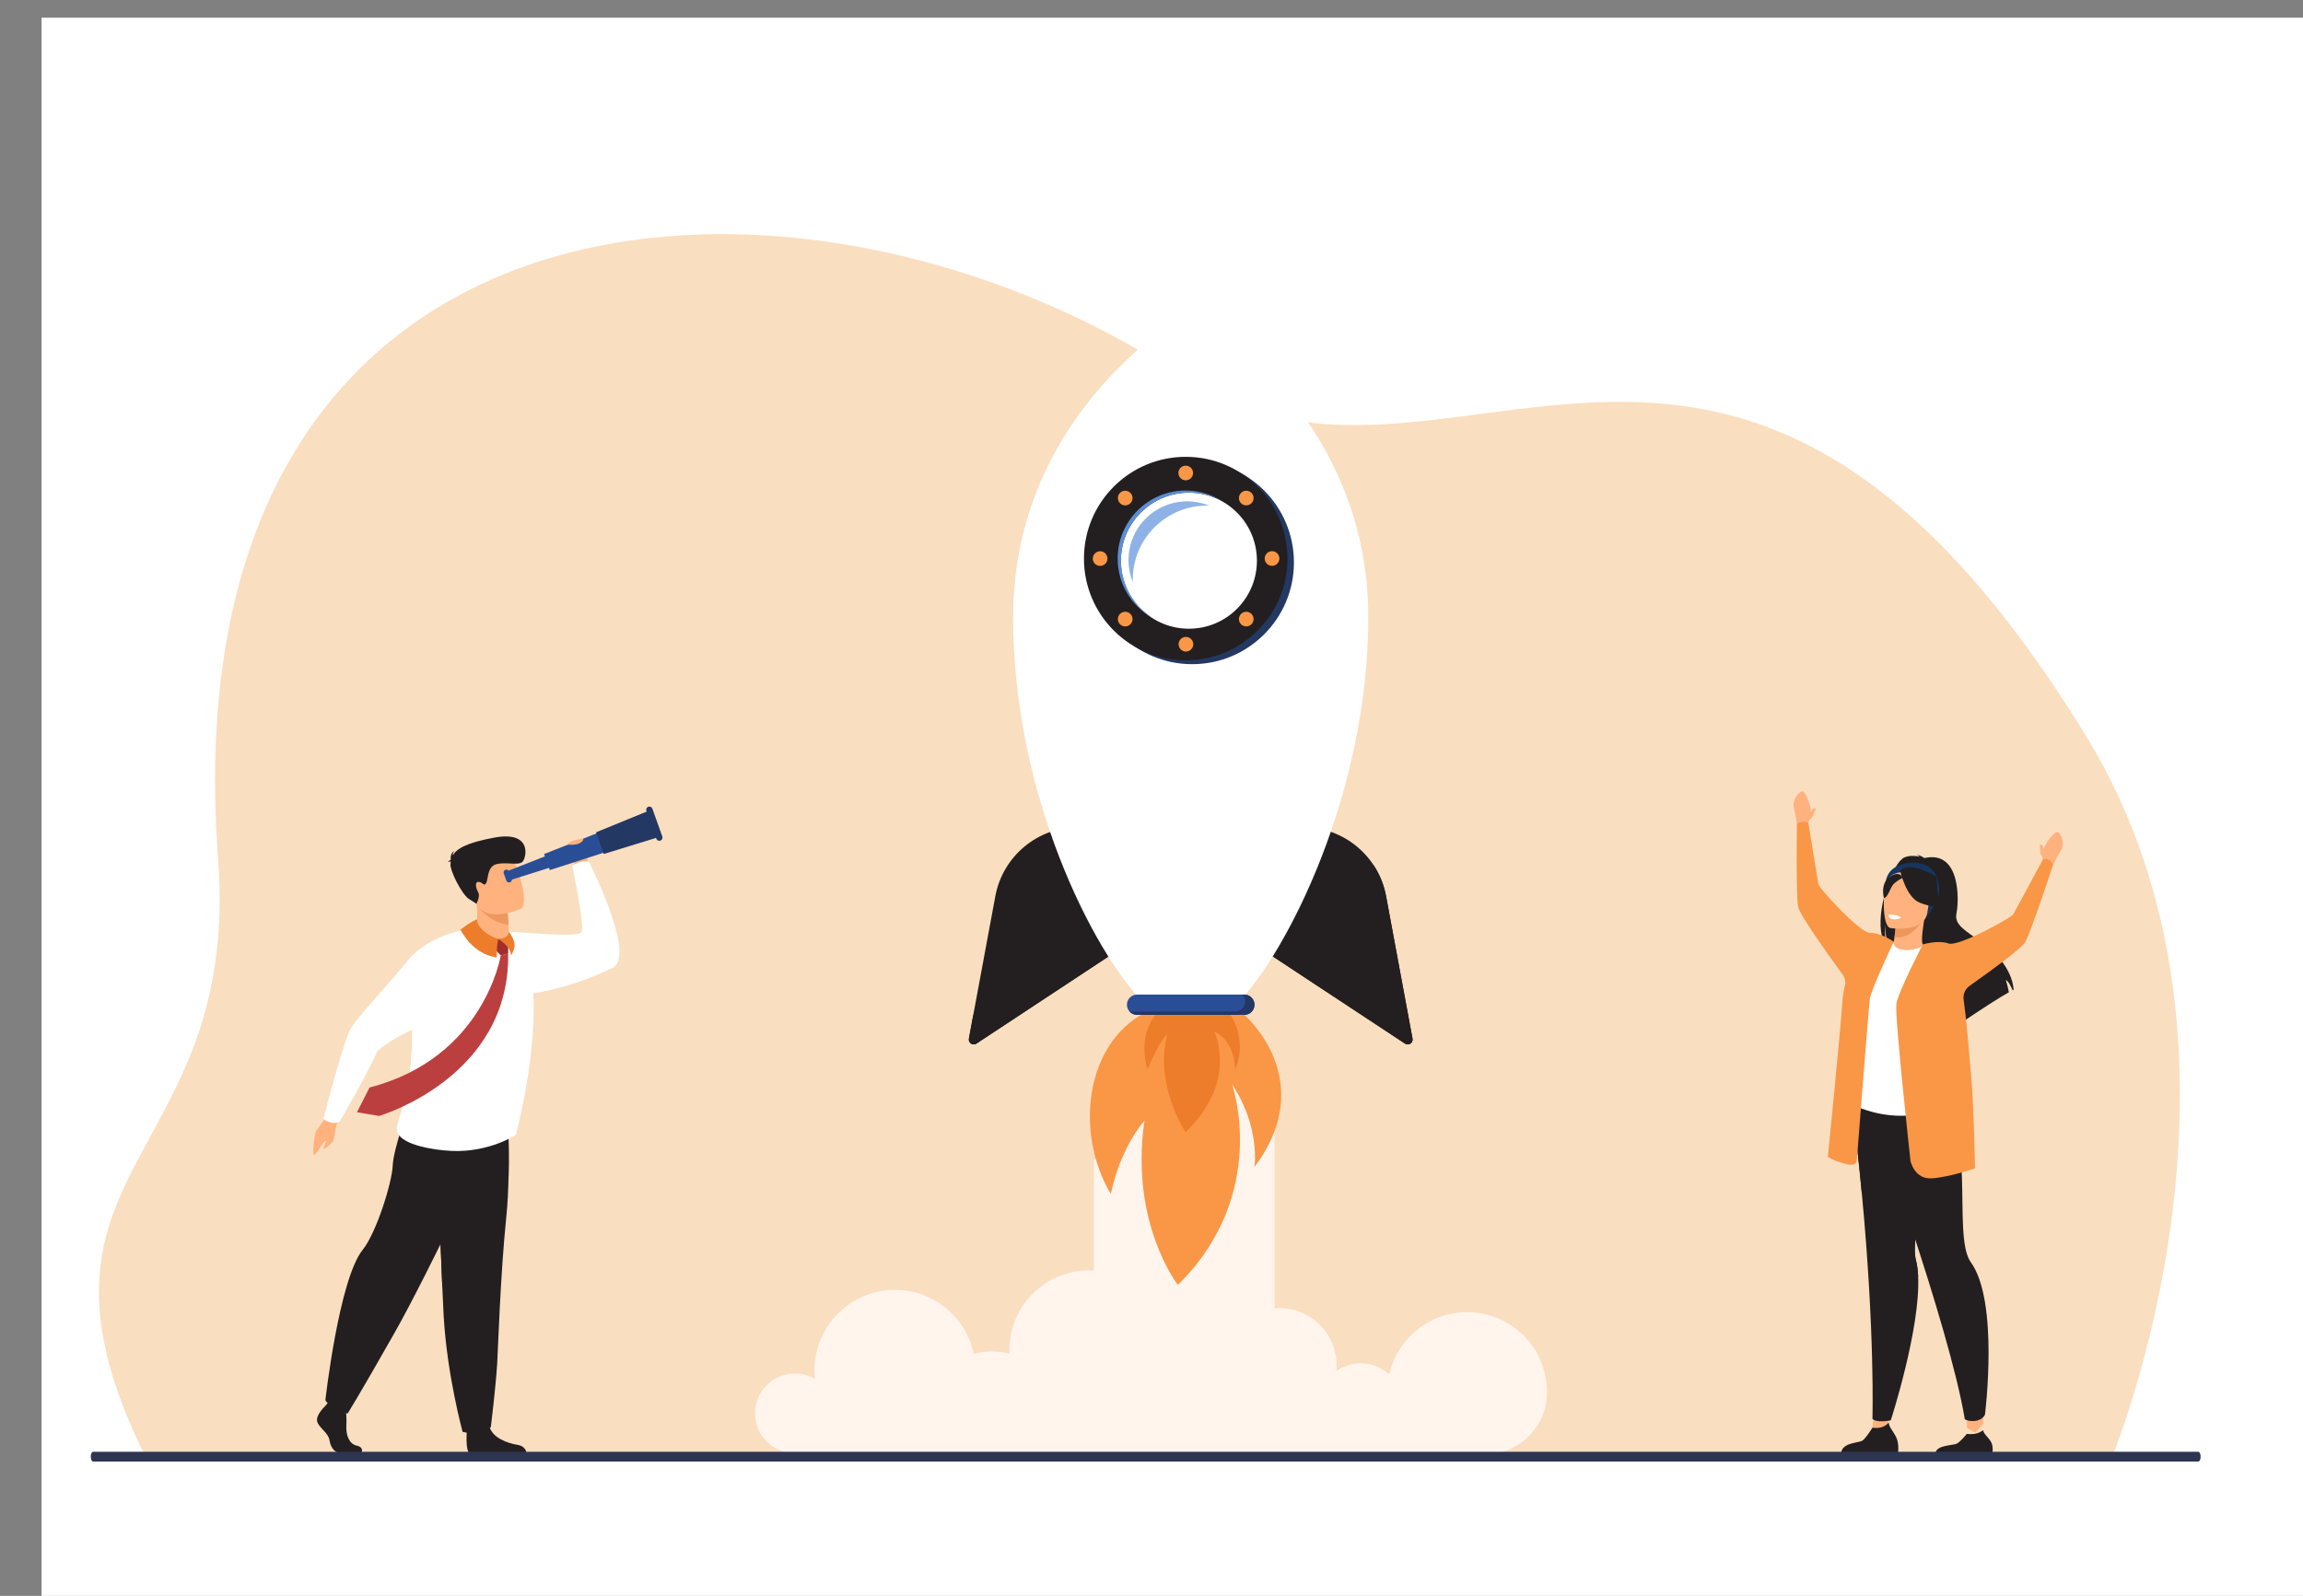 <?xml version="1.0" encoding="utf-8"?>
<!-- Generator: Adobe Illustrator 25.0.0, SVG Export Plug-In . SVG Version: 6.00 Build 0)  -->
<svg version="1.1" id="Layer_1" xmlns="http://www.w3.org/2000/svg" xmlns:xlink="http://www.w3.org/1999/xlink" x="0px" y="0px"
	 viewBox="0 0 2885.4 2000" style="enable-background:new 0 0 2885.4 2000;" xml:space="preserve">
<rect x="0" y="0" width="2885.4" height="2000" fill="#808080" stroke="none"/>
<style type="text/css">
	.st0{fill:#FFFFFF;}
	.st1{fill:#FADEC0;}
	.st2{fill:#FFF5ED;}
	.st3{fill:#FFB27D;}
	.st4{fill:#231F20;}
	.st5{fill:#ED975D;}
	.st6{fill:#163560;}
	.st7{fill:#F99746;}
	.st8{fill:#ED985F;}
	.st9{fill:#2A4E96;}
	.st10{fill:#233862;}
	.st11{fill:#BC3F3F;}
	.st12{fill:#A02E2E;}
	.st13{fill:#ED7D2B;}
	.st14{fill:#5D8DD4;}
	.st15{fill:#8EB2E5;}
	.st16{fill:#2E3552;}
</style>
<rect x="52.07" y="22.15" class="st0" width="2885.4" height="2000"/>
<g>
	<path class="st1" d="M2644.75,1829.49c0,0,213.87-507.91-31.37-907.45c-450.54-734.01-799.92-230.4-1133.51-450.31
		C997.58,153.79,207.97,207.46,273.26,1076.54c28.81,383.53-274.55,383.67-88.69,753.74L2644.75,1829.49z"/>
	<g>
		<path class="st2" d="M1838.16,1644.5c-47.71,0-87.62,33.42-97.6,78.12c-9.35-8.75-21.92-14.11-35.74-14.11
			c-11.43,0-22.01,3.67-30.61,9.89c0.25-2.44,0.38-4.92,0.38-7.43c0-39.51-32.03-71.55-71.55-71.55c-2.07,0-4.12,0.09-6.15,0.27
			v-248.85l-96.4-107.79l-129.94,170.93v138.36c-2.08-0.13-4.18-0.2-6.29-0.2c-54.94,0-99.48,44.54-99.48,99.48
			c0,1.69,0.04,3.38,0.13,5.05c-7.09-1.96-14.56-3.02-22.27-3.02c-7.87,0-15.49,1.09-22.71,3.14
			c-9.48-45.81-50.06-80.25-98.69-80.25c-55.66,0-100.78,45.12-100.78,100.78c0,3.69,0.2,7.34,0.59,10.93
			c-7.39-4.33-16-6.82-25.18-6.82c-27.55,0-49.88,22.33-49.88,49.88c0,27.55,22.33,49.88,49.88,49.88h879.67v-0.35
			c12.07,0,62.62-21.11,62.62-76.34S1893.39,1644.5,1838.16,1644.5z"/>
		<g>
			<polygon class="st3" points="2364.79,1794.13 2368.95,1764.14 2351.46,1749.53 2345.95,1789.23 			"/>
			<path class="st4" d="M2306.71,1820.91h71.29c0,0,1.71-10.86-2.02-19.11c-3.57-7.91-9.12-12.79-9.63-18.85
				c-4.53,4.66-10.1,7.66-20.41,6.28c-1.26,2.05-8.15,13.01-12.37,16.04C2328.92,1808.61,2308.15,1807.42,2306.71,1820.91z"/>
			<path class="st4" d="M2321.04,1389.24c4.66,37.51,8.47,72.87,11.58,105.82c16.59,175.59,13.34,282.91,13.34,282.91
				s1.2,3.18,11.49,3.22c5.81,0.03,11.51-1.24,11.51-1.24s37.15-114.66,34.28-179.91c-0.34-7.85-1.26-14.98-2.9-21.12
				c-8.91-33.38,32.98-161.05-12.56-208.6C2342.25,1322.8,2318.89,1372.03,2321.04,1389.24z"/>
			<path class="st4" d="M2321.04,1389.24c4.66,37.51,8.47,72.87,11.58,105.82l70.61,104.99c-0.34-7.85-1.26-14.98-2.9-21.12
				c-8.91-33.38,32.98-161.05-12.56-208.6C2342.25,1322.8,2318.89,1372.03,2321.04,1389.24z"/>
			<path class="st3" d="M2264.93,1031.5c0,0,1.72-8.57,3.65-15.11c0.86-2.89-5.11-21.9-9.24-24.24
				c-4.13-2.34-14.89,10.46-11.84,20.29c1.56,5.05,4.13,21.48,4.13,21.48L2264.93,1031.5z"/>
			<path class="st3" d="M2264.93,1031.5c0,0,2.25-4.97,4.27-5.77c2.03-0.81,4.2-8.93,5.69-12.15c0,0-1.44-2.11-3.95,0.6
				c-1.54,1.65-4.96,6.5-4.96,6.5L2264.93,1031.5z"/>
			<path class="st3" d="M2559.24,1060.32c0.44,0.9,1.04,2.51,1.59,4.03c0.01-0.41,0.02-0.82,0.02-1.22
				c0.03-3.02,11.3-19.44,15.93-20.47c4.63-1.03,11.17,14.36,5.39,22.87c-2.97,4.37-10.24,19.33-10.24,19.33l-12.01-6.2
				c0,0-0.69-5.41-2.4-6.77s-1.4-9.77-1.88-13.28C2555.63,1058.59,2557.63,1056.99,2559.24,1060.32z"/>
			<path class="st3" d="M2484.35,1785.14c1.01-9.61,1.26-34.9,1.26-34.9s-25.76-8.24-24.82-2.58c4.66,27.8,3.4,41.57,3.4,41.57
				l10.42,6.22L2484.35,1785.14z"/>
			<path class="st4" d="M2342.56,1387.46c0,0,99.53,272.83,119.12,391.18c0,0,4.54,3.12,13.01,2.08c9.6-1.17,12.23-7.84,12.23-7.84
				s17.98-141.84-17.76-191.09c-24.55-33.83,10.59-182.42-46.6-194.33C2365.38,1375.54,2342.56,1387.46,2342.56,1387.46z"/>
			<path class="st4" d="M2359.51,1178.3c0.45,1.16,0.95,2.27,1.51,3.33c0.85,1.62,1.8,3.1,2.89,4.45c-0.44-1.41-0.85-3.1-1.2-5.15
				l0-0.01c-0.16-0.91-0.3-1.88-0.43-2.94c-0.56-4.81-0.78-11.16-0.24-19.6c-0.02,2.06,0.01,10.72,1.67,19.44
				c0.15,0.83,0.32,1.65,0.52,2.47c0.62,2.73,1.42,5.42,2.46,7.84c0.18,0.46,0.39,0.92,0.61,1.37c6.65,5.93,14.59,15.01,22.69,25.44
				c5.58,7.17,11.22,14.98,16.55,22.85c2.06,3.04,4.07,6.07,6.02,9.08l0.01,0.01c0.83,1.27,1.63,2.52,2.41,3.77
				c0,0,0.01,0,0.01,0.01c0.99,1.56,1.94,3.09,2.88,4.62c2.61,4.24,5.03,8.34,7.21,12.24c0.5,0.89,0.99,1.76,1.45,2.62
				c6.73,12.33,10.73,22.12,9.82,25.87c0,0,0.43-0.3,1.23-0.85c0.23-0.15,0.47-0.32,0.76-0.52c2.75-1.91,8.17-5.63,15.04-10.28
				l0.45-1.39l3.43-10.62c0.75,2.39,0.25,6.61-0.27,9.57c10.76-7.28,24.19-16.24,36.35-24.02c0.01-0.01,0.01-0.01,0.01-0.01
				c9.09-5.83,17.47-10.99,23.52-14.32c-0.82-5.4-3.71-15.05-3.81-15.4c3.55,1.57,6.94,9.03,8.54,12.96c0.41-0.2,0.8-0.38,1.16-0.53
				c0,0,0.67-30.42-39.06-59.11c-20.82-15.04-35.58-22.18-32.46-36.88c3.12-14.7,5.8-79.55-40.04-69.29c0,0-6.5-4.12-9.68-4.12
				c0,0,2.48,0.87,3.57,2.39c-4.98-1.04-12.22-1.74-18.73,0.78c-3.57,1.38-7.52,5.85-11.37,12.31l-0.01,0.01
				c-0.23,0.42-0.48,0.83-0.73,1.27c-1.63,2.85-3.23,6.06-4.77,9.52c-2.67,6.03-5.15,12.86-7.24,20.04c0,0,0,0,0,0.01
				c-0.68,2.35-1.32,4.71-1.9,7.11c-0.04,0.12-0.06,0.23-0.08,0.35c0,0,0,0,0,0.01C2355.59,1144.17,2354.14,1164.6,2359.51,1178.3z"
				/>
			<path class="st3" d="M2368.85,1190.7c-0.15,0.04,12.83,9.45,23.85,8.12c10.36-1.23,18.79-13.18,18.66-13.23
				c-4.09-1.46-4.45-7.44-0.65-32.33l-1.96,0.09l-33,1.58c0,0-0.77,10.2-2.16,19.7C2372.41,1182.63,2370.8,1190.12,2368.85,1190.7z"
				/>
			<path class="st5" d="M2375.74,1154.94c0,0-0.77,10.2-2.16,19.7c18.01,2.16,29.93-12.79,35.16-21.28L2375.74,1154.94z"/>
			<path class="st6" d="M2412.57,1150.36c0,0,11.61-13.46,15.75-25.82c2.96-8.83,3.34-43.13-31.15-43.31c0,0-9.95-0.49-20.1,4.36
				c-8.07,3.86-20.24,12.98-12.77,44.07l1.6,10.36L2412.57,1150.36z"/>
			<path class="st0" d="M2316.88,1382.22c0,0,42.94,25.52,96.86,12.4c0.64-0.16,44.4-7.14,44.4-7.14
				c-0.75-2.06-6.41-35.86-7.15-37.75c-9.57-24.68-27.05-158.65-41.65-165.26c-3.73,4.06-14.39,6.84-23.51,6.03
				c-10.51-0.93-14.02-5.47-13.15-10.35c-11.62,5.5-20.56,10.61-20.56,10.61C2341.49,1206.68,2316.88,1382.22,2316.88,1382.22z"/>
			<path class="st3" d="M2368.41,1163.05c0,0,42.34,7.01,46.3-19.42c3.96-26.43,12.09-43.33-14.77-48.93
				c-26.86-5.59-33.64,3.7-37.11,12.2C2359.36,1115.41,2357.5,1160.54,2368.41,1163.05z"/>
			<path class="st4" d="M2380.71,1091.18c0,0,7.01,32.74,24.16,39.98c17.15,7.24,25.6,3.61,25.6,3.61s-4-16.57-4.01-35.96
				C2426.45,1098.81,2391.67,1077.72,2380.71,1091.18z"/>
			<path class="st4" d="M2384.08,1099.99c0,0-9.84,4.75-13.14,9.92c-3.3,5.16-6.73,16.09-10.65,15.37c0,0-4.89-17.5,6.99-26.12
				C2379.89,1090,2384.08,1099.99,2384.08,1099.99z"/>
			<path class="st7" d="M2251.34,1032.11c1.72-0.61,4.26-2.04,7.57-2.34c2.95-0.27,6.65,0.7,6.65,0.7s11.94,74.25,12.83,78.19
				c0.89,3.93,51.23,60.65,64.81,60.42c12.26-0.21,26.78,9.26,29.47,11.08c0,0-28.55,60.36-29.97,71.7
				c-1.55,12.34-16.33,202.33-16.33,202.33s0.88,8.84-15.64,4.09c-16.51-4.75-20.64-8.68-20.64-8.68s15.17-149.57,18.35-196.09
				c0.43-6.24,1.45-12.02,2.9-17.36c1.4-5.14,0.3-10.64-2.84-14.94c-20.88-28.66-53.85-75.1-55.69-84.97
				C2250.12,1121.72,2251.34,1032.11,2251.34,1032.11z"/>
			<path class="st4" d="M2424.95,1820.91h71.29c0,0,1.71-8.19-2.02-14.4c-3.57-5.96-9.12-9.64-9.63-14.21
				c-4.53,3.52-10.1,5.78-20.41,4.73c-1.26,1.54-8.15,9.8-12.37,12.08C2447.16,1811.64,2426.38,1810.74,2424.95,1820.91z"/>
			<path class="st7" d="M2375.98,1257.71c2.4-14.79,33.08-74.15,33.08-74.15s19.39-5.8,32.16-1.18c12.76,4.62,78.8-32.66,80.92-36.1
				c2.12-3.43,37.49-69.34,37.49-69.34s2.93-1.7,7.63,0.75c4.65,2.42,4.67,7.16,4.67,7.16s-27.3,82.99-34.56,95.82
				c-4.38,7.74-41.2,34.69-69.75,54.87c-5.45,3.85-8.31,10.42-7.42,17.03c3.84,28.38,4.82,44.36,9.23,93.05
				c3.66,40.39,5.06,118.6,5.06,118.6s-31.95,11.05-53.99,12.52c-22.05,1.47-26.85-21.78-26.85-21.78
				S2373.51,1272.91,2375.98,1257.71z"/>
			<path class="st0" d="M2382.28,1149.98c0,0-5.14,3.02-11.22,2.11c-4.16-0.62-5.1-5.56-5.1-5.56s2.89-0.91,7.51,0.02
				C2378.08,1147.47,2382.28,1149.98,2382.28,1149.98z"/>
		</g>
		<g>
			<path class="st3" d="M722.35,1085.26c0,0-17.09-17.15-6.8-24.46c10.29-7.32,16.53-4.94,18.36-0.46c1.83,4.48,2,24.09,2,24.09
				L722.35,1085.26z"/>
			<path class="st0" d="M767.66,1212.73c-19.81,9.56-38.5,16.63-55.7,21.83c-16.33,4.94-31.31,8.18-44.63,10.27
				c-3.58,0.57-7.03,1.04-10.36,1.45c-35.19,4.27-56.36,0.37-56.36,0.37s3.75-78.76,29.75-78.88c29.68-0.13,95.66,8.51,98.54-0.21
				c3.24-9.83-11.89-82.23-11.89-82.23c11.06-8.53,20.84-5.28,20.84-5.28S797.95,1198.11,767.66,1212.73z"/>
			<path class="st0" d="M767.66,1212.73c-19.81,9.56-38.5,16.63-55.7,21.83c-16.33,4.94-31.31,8.18-44.63,10.27
				c-14.66-22.58-27.28-46.3-7.4-35.41C695.01,1228.62,767.66,1212.73,767.66,1212.73z"/>
			<path class="st4" d="M584.96,1791.79c0,0-2.27,26.31,3.29,29.05l71.17-0.15c0,0,0-8.21-11.43-10.04
				c-11.43-1.83-31.51-8.52-34.91-23.42C609.68,1772.32,584.96,1791.79,584.96,1791.79z"/>
			<path class="st4" d="M637.21,1473.38c-0.35,17.2-1.18,34.95-2.8,50.9c-7.69,75.67-10.39,167.1-11.49,184.73
				c-1.91,30.6-7.96,79.49-7.96,79.49s-11.99,11.38-35.36,5.95c0,0-19.36-70.41-23.69-144.55c-0.07-1.22-0.13-2.44-0.2-3.66
				c-0.5-9.8-1.03-21.01-1.56-33.09c-3.56-80.95-7.43-201.2-7.43-201.2l89.31-20.97C636.03,1390.97,638.09,1430.49,637.21,1473.38z"
				/>
			<path class="st4" d="M637.21,1473.38c-22.63,39.05-65.78,110.99-83.06,139.76c-3.56-80.95-7.43-201.2-7.43-201.2l89.31-20.97
				C636.03,1390.97,638.09,1430.49,637.21,1473.38z"/>
			<path class="st3" d="M411.08,1397.73c0,0-14.53,17.09-15.84,21.83c-1.31,4.74-3.64,21.81-2.39,26.94
				c1.25,5.13,10.91-14.3,14.42-16.38c3.51-2.08-2.64,7.73-1.44,9.37c1.2,1.64,8.14-5.72,10.85-8.21
				c2.71-2.49,2.44-15.89,5.69-23.82C425.62,1399.53,411.08,1397.73,411.08,1397.73z"/>
			<path class="st4" d="M407.67,1761.89c0,0-12.67,11.56-10.2,19.77c2.47,8.21,13.9,13.69,15.45,23.73
				c1.54,10.04,7.72,15.51,13.29,15.51c5.56,0,26.51,0,26.51,0s4.09-7.06-5.79-9.19c-9.89-2.13-13.61-13.93-13-24.88
				c0.62-10.95-0.93-25.55-0.93-25.55l-21.01-4.87L407.67,1761.89z"/>
			<path class="st4" d="M621.96,1413.77c0,0-83.6,178.88-128.09,257.37c-44.49,78.49-58.39,100.39-58.39,100.39
				s-25.49-10.04-27.81-16.88c0,0,17.01-151.52,46.81-188.46c16.84-20.87,36.61-83.51,37.54-105.41
				c0.93-21.9,20.46-74.18,20.46-74.18L621.96,1413.77z"/>
			<path class="st0" d="M646.4,1422.21c0,0-33.25,22.23-80.3,20.16c-20.65-0.9-61.61-6.76-68.22-23.18
				c-1.55-3.86-0.41-8.75,1.91-16.26c6.04-19.52,20.13-56.69,15.88-139.12c-0.4-7.67-0.18-14.88,0.55-21.63
				c4.43-40.6,27.7-64.64,50.19-72.5c54.84-19.17,73.13,7.39,73.13,7.39s24.24,19.21,27.9,59.29
				C674.73,1316.54,646.4,1422.21,646.4,1422.21z"/>
			<path class="st3" d="M583.57,1180.79c0,0,28.55,7.25,53.37-4.89c0,0,4.76-2.89,0.36-8.17c0.09-5.38,0.03-4.88-0.16-8.79
				c-0.27-9.06-1.06-14.1-1.06-14.1l-19.58-11.02l-21-9.89c1.12,4.56,1.64,9.61,2.03,13.57
				C600.55,1168.52,583.57,1180.79,583.57,1180.79z"/>
			<path class="st8" d="M599.8,1137.42c0,0,14.67,19.07,37.34,21.52c-0.27-9.06-1.47-18.26-1.47-18.26l-19.17-6.86L599.8,1137.42z"
				/>
			<path class="st3" d="M652.47,1138.99c0,0-44.16,19.82-56.04-7.41c-11.88-27.23-25.58-43.01,2.12-56.82
				c27.69-13.81,37.74-5.79,43.96,2.33C648.71,1085.21,663.65,1133.14,652.47,1138.99z"/>
			<path class="st4" d="M564.78,1080.1c-0.55-0.37-1.62-0.5-3.8-0.05c0,0,1.43-1.53,3.72-2.2c-0.35-3.11-0.16-8.83,4.65-11.48
				c0,0-2.37,2.21-1.89,5.49c4.34-7.71,15.93-15.56,52.05-22.18c47.61-8.71,40.18,25.23,35.09,30.39
				c-5.09,5.16-22.88-0.55-33.89,3.33c-11.01,3.88-8.83,20.7-12.05,23.95c-3.22,3.24-2.77-1.1-8.55-2.06
				c-5.78-0.96-4,7.72-1.03,12.89c2.97,5.17-2.17,14.39-2.17,14.39s0,0-9.22-5.82c-9.22-5.81-24.67-36.72-23.26-44.56
				C564.53,1081.51,564.65,1080.81,564.78,1080.1z"/>
			<g>
				<polygon class="st9" points="712.82,1079.73 638.41,1103.28 634.46,1092.21 707.07,1063.64 				"/>
				<polygon class="st9" points="769.72,1064.33 688.84,1090.42 681.65,1070.3 760.73,1039.18 				"/>
				<polygon class="st10" points="824.99,1049.13 756.51,1070.23 746.81,1043.06 813.13,1015.93 				"/>
				<path class="st10" d="M827.39,1053.48L827.39,1053.48c2.08-0.74,3.17-3.04,2.43-5.12l-12.46-34.9
					c-0.74-2.08-3.04-3.17-5.12-2.43l0,0c-2.08,0.74-3.17,3.04-2.43,5.12l12.46,34.9C823.01,1053.14,825.31,1054.23,827.39,1053.48z
					"/>
				<path class="st9" d="M638.91,1105.75L638.91,1105.75c-1.85,0.66-3.89-0.3-4.55-2.16l-3.23-9.06c-0.66-1.85,0.3-3.89,2.16-4.55
					l0,0c1.85-0.66,3.89,0.3,4.55,2.16l3.23,9.06C641.73,1103.05,640.76,1105.09,638.91,1105.75z"/>
			</g>
			<path class="st0" d="M499.79,1402.93c6.04-19.52,20.13-56.69,15.88-139.12c-0.4-7.67-0.18-14.88,0.55-21.63l0.01,0
				c18.05-1.55,45.64,17.96,45.64,17.96S544.87,1363.73,499.79,1402.93z"/>
			<path class="st0" d="M582.48,1165.08c0,0-46.28,7.96-70.42,37.42c-24.14,29.47-62.97,71.02-72.15,85.57
				c-9.18,14.55-34.66,113.57-34.66,113.57s1.68,3.18,8.71,5.04c6.73,1.77,11.61-0.98,11.61-0.98s33.76-57.79,46.47-86.65
				c5.28-11.99,96.59-59.49,130.92-54.57C616.44,1266.41,582.48,1165.08,582.48,1165.08z"/>
			<path class="st3" d="M711.63,1058.5c0,0,10.01,1.16,15.28-2.11c5.13-3.18,3.83-5.41,3.83-5.41S712.09,1052.86,711.63,1058.5z"/>
			<path class="st11" d="M627.38,1197.36c0,0-20.31,128.23-164.41,165.56l-15.7,30.97l27.58,4.67c0,0,164.06-47.53,161.85-203.47
				L627.38,1197.36z"/>
			<polygon class="st12" points="624.24,1176.9 617.58,1177.55 617.58,1187.18 627.38,1197.36 636.7,1195.09 636.7,1181.73 
				630,1176.9 			"/>
			<path class="st13" d="M597.46,1152.2c0,0-7.39,2.59-20.48,12.88c0,0,14.64,31.07,45.52,34.79c0,0-0.5-14.42,1.73-22.98
				C624.24,1176.9,599.08,1168.93,597.46,1152.2z"/>
			<path class="st13" d="M624.24,1176.9c0,0,15.07,8,16.19,20.47c0,0,5.59-9.08,4.09-15.45c-2.13-9.07-7.21-14.18-7.21-14.18
				S638.19,1175.96,624.24,1176.9z"/>
		</g>
		<g>
			<path class="st7" d="M1433.69,1269.63c-73.9,39.29-87.44,150.24-41.97,226.66c12.58-59.64,42.16-91.88,42.16-91.88
				c-18.69,128.64,41.9,205.89,41.9,205.89c116.1-114.64,67.82-251.38,67.82-251.38c35.79,53.54,28.13,103.51,28.13,103.51
				c82.15-109.31-12.72-190.55-12.72-190.55C1475.78,1253.3,1433.69,1269.63,1433.69,1269.63z"/>
			<path class="st13" d="M1458.95,1261.06c-38.69,29.66-21.19,78.99-21.19,78.99c14.51-34.82,24.58-44.02,24.58-44.02
				c-16.45,63.85,23.03,122.7,23.03,122.7c66.92-63.69,35.94-125.92,35.94-125.92c26.84,12.33,26.2,47.8,26.2,47.8
				c18.39-44.26-12.08-77.63-12.08-77.63C1500.6,1258.65,1458.95,1261.06,1458.95,1261.06z"/>
			<g>
				<path class="st4" d="M1491.82,1036.55h-140.62c-51.06,0-94.86,36.42-104.17,86.62l-33.12,178.51c-0.98,5.3,4.88,9.19,9.38,6.22
					l268.54-177.12V1036.55z"/>
				<path class="st4" d="M1400.32,1139.16c-12.16-56.56-83.03-91.88-83.03-91.88c37.85,121.94-40.42,192.5-97.94,225.03l-5.45,29.36
					c-0.98,5.3,4.88,9.19,9.38,6.22l184.27-121.54C1406.1,1168.35,1403.14,1152.27,1400.32,1139.16z"/>
				<path class="st4" d="M1491.82,1036.55h140.62c51.06,0,94.86,36.42,104.17,86.62l33.12,178.51c0.98,5.3-4.88,9.19-9.38,6.22
					l-268.54-177.12V1036.55z"/>
				<path class="st4" d="M1760.35,1307.9c4.5,2.97,10.36-0.92,9.38-6.22l-33.12-178.51c-2.7-14.54-8.29-27.92-16.12-39.6
					c26.11,131.1,7.37,186.01-50.74,148.4s-72.62-75.08-66.82-118.34c-24.29,17.53-40.68,36.91-50.65,57.04L1760.35,1307.9z"/>
				<path class="st0" d="M1434.93,1259.16h113.78c63.25-63.25,165.6-265.07,165.6-485.42c0-262.32-222.5-384.05-222.5-384.05
					s-222.5,121.72-222.5,384.05C1269.32,994.09,1368.36,1192.6,1434.93,1259.16z"/>
				<circle class="st10" cx="1493.64" cy="704.86" r="127.51"/>
				<circle class="st4" cx="1485.58" cy="700.02" r="127.51"/>
				<circle class="st7" cx="1485.58" cy="592.76" r="9.19"/>
				
					<ellipse transform="matrix(0.385 -0.923 0.923 0.385 168.774 1867.771)" class="st7" cx="1485.58" cy="807.27" rx="9.19" ry="9.19"/>
				<circle class="st7" cx="1378.33" cy="700.02" r="9.19"/>
				
					<ellipse transform="matrix(0.381 -0.925 0.925 0.381 339.335 1906.62)" class="st7" cx="1592.84" cy="700.02" rx="9.19" ry="9.19"/>
				<path class="st7" d="M1416.24,617.68c3.59,3.59,3.59,9.41,0,13c-3.59,3.59-9.41,3.59-13,0c-3.59-3.59-3.59-9.41,0-13
					C1406.83,614.09,1412.65,614.09,1416.24,617.68z"/>
				<path class="st7" d="M1567.92,769.36c-3.59-3.59-9.41-3.59-13,0c-3.59,3.59-3.59,9.41,0,13c3.59,3.59,9.41,3.59,13,0
					C1571.51,778.77,1571.51,772.95,1567.92,769.36z"/>
				<path class="st7" d="M1403.24,769.36c3.59-3.59,9.41-3.59,13,0c3.59,3.59,3.59,9.41,0,13c-3.59,3.59-9.41,3.59-13,0
					C1399.65,778.77,1399.65,772.95,1403.24,769.36z"/>
				<path class="st7" d="M1554.92,617.68c-3.59,3.59-3.59,9.41,0,13c3.59,3.59,9.41,3.59,13,0c3.59-3.59,3.59-9.41,0-13
					C1564.33,614.09,1558.51,614.09,1554.92,617.68z"/>
				
					<ellipse transform="matrix(0.707 -0.707 0.707 0.707 -60.467 1259.215)" class="st0" cx="1489.77" cy="702.6" rx="85.26" ry="85.26"/>
				<path class="st14" d="M1404.51,702.6c0-47.09,38.17-85.26,85.26-85.26c15.44,0,29.93,4.11,42.42,11.29
					c-13.4-8.77-29.41-13.87-46.62-13.87c-47.09,0-85.26,38.17-85.26,85.26c0,31.64,17.24,59.26,42.84,73.97
					C1419.89,758.77,1404.51,732.48,1404.51,702.6z"/>
				<path class="st15" d="M1419.19,726.6c0-51.35,41.63-92.98,92.98-92.98c1.01,0,2.01,0.02,3.01,0.05
					c-8.54-3.46-17.87-5.37-27.66-5.37c-40.68,0-73.65,32.98-73.65,73.65c0,9.78,1.91,19.12,5.37,27.66
					C1419.21,728.61,1419.19,727.61,1419.19,726.6z"/>
				<path class="st9" d="M1559.01,1271.88h-134.38c-7.03,0-12.72-5.7-12.72-12.72l0,0c0-7.03,5.7-12.72,12.72-12.72h134.38
					c7.03,0,12.72,5.69,12.72,12.72l0,0C1571.73,1266.19,1566.03,1271.88,1559.01,1271.88z"/>
				<path class="st10" d="M1559.01,1246.44h-2.17c2.04,2.26,3.28,5.25,3.28,8.53c0,7.03-5.7,12.72-12.72,12.72h-132.2
					c2.33,2.57,5.69,4.19,9.44,4.19h134.38c7.03,0,12.72-5.7,12.72-12.72l0,0C1571.73,1252.14,1566.03,1246.44,1559.01,1246.44z"/>
			</g>
		</g>
	</g>
	<path class="st16" d="M113.83,1824.64v1.79c0,2.86,1.35,5.22,2.99,5.22h2637.27c1.64,0,3-2.36,3-5.22v-1.79
		c0-2.86-1.35-5.22-3-5.22H116.82C115.18,1819.42,113.83,1821.78,113.83,1824.64z"/>
</g>
</svg>
